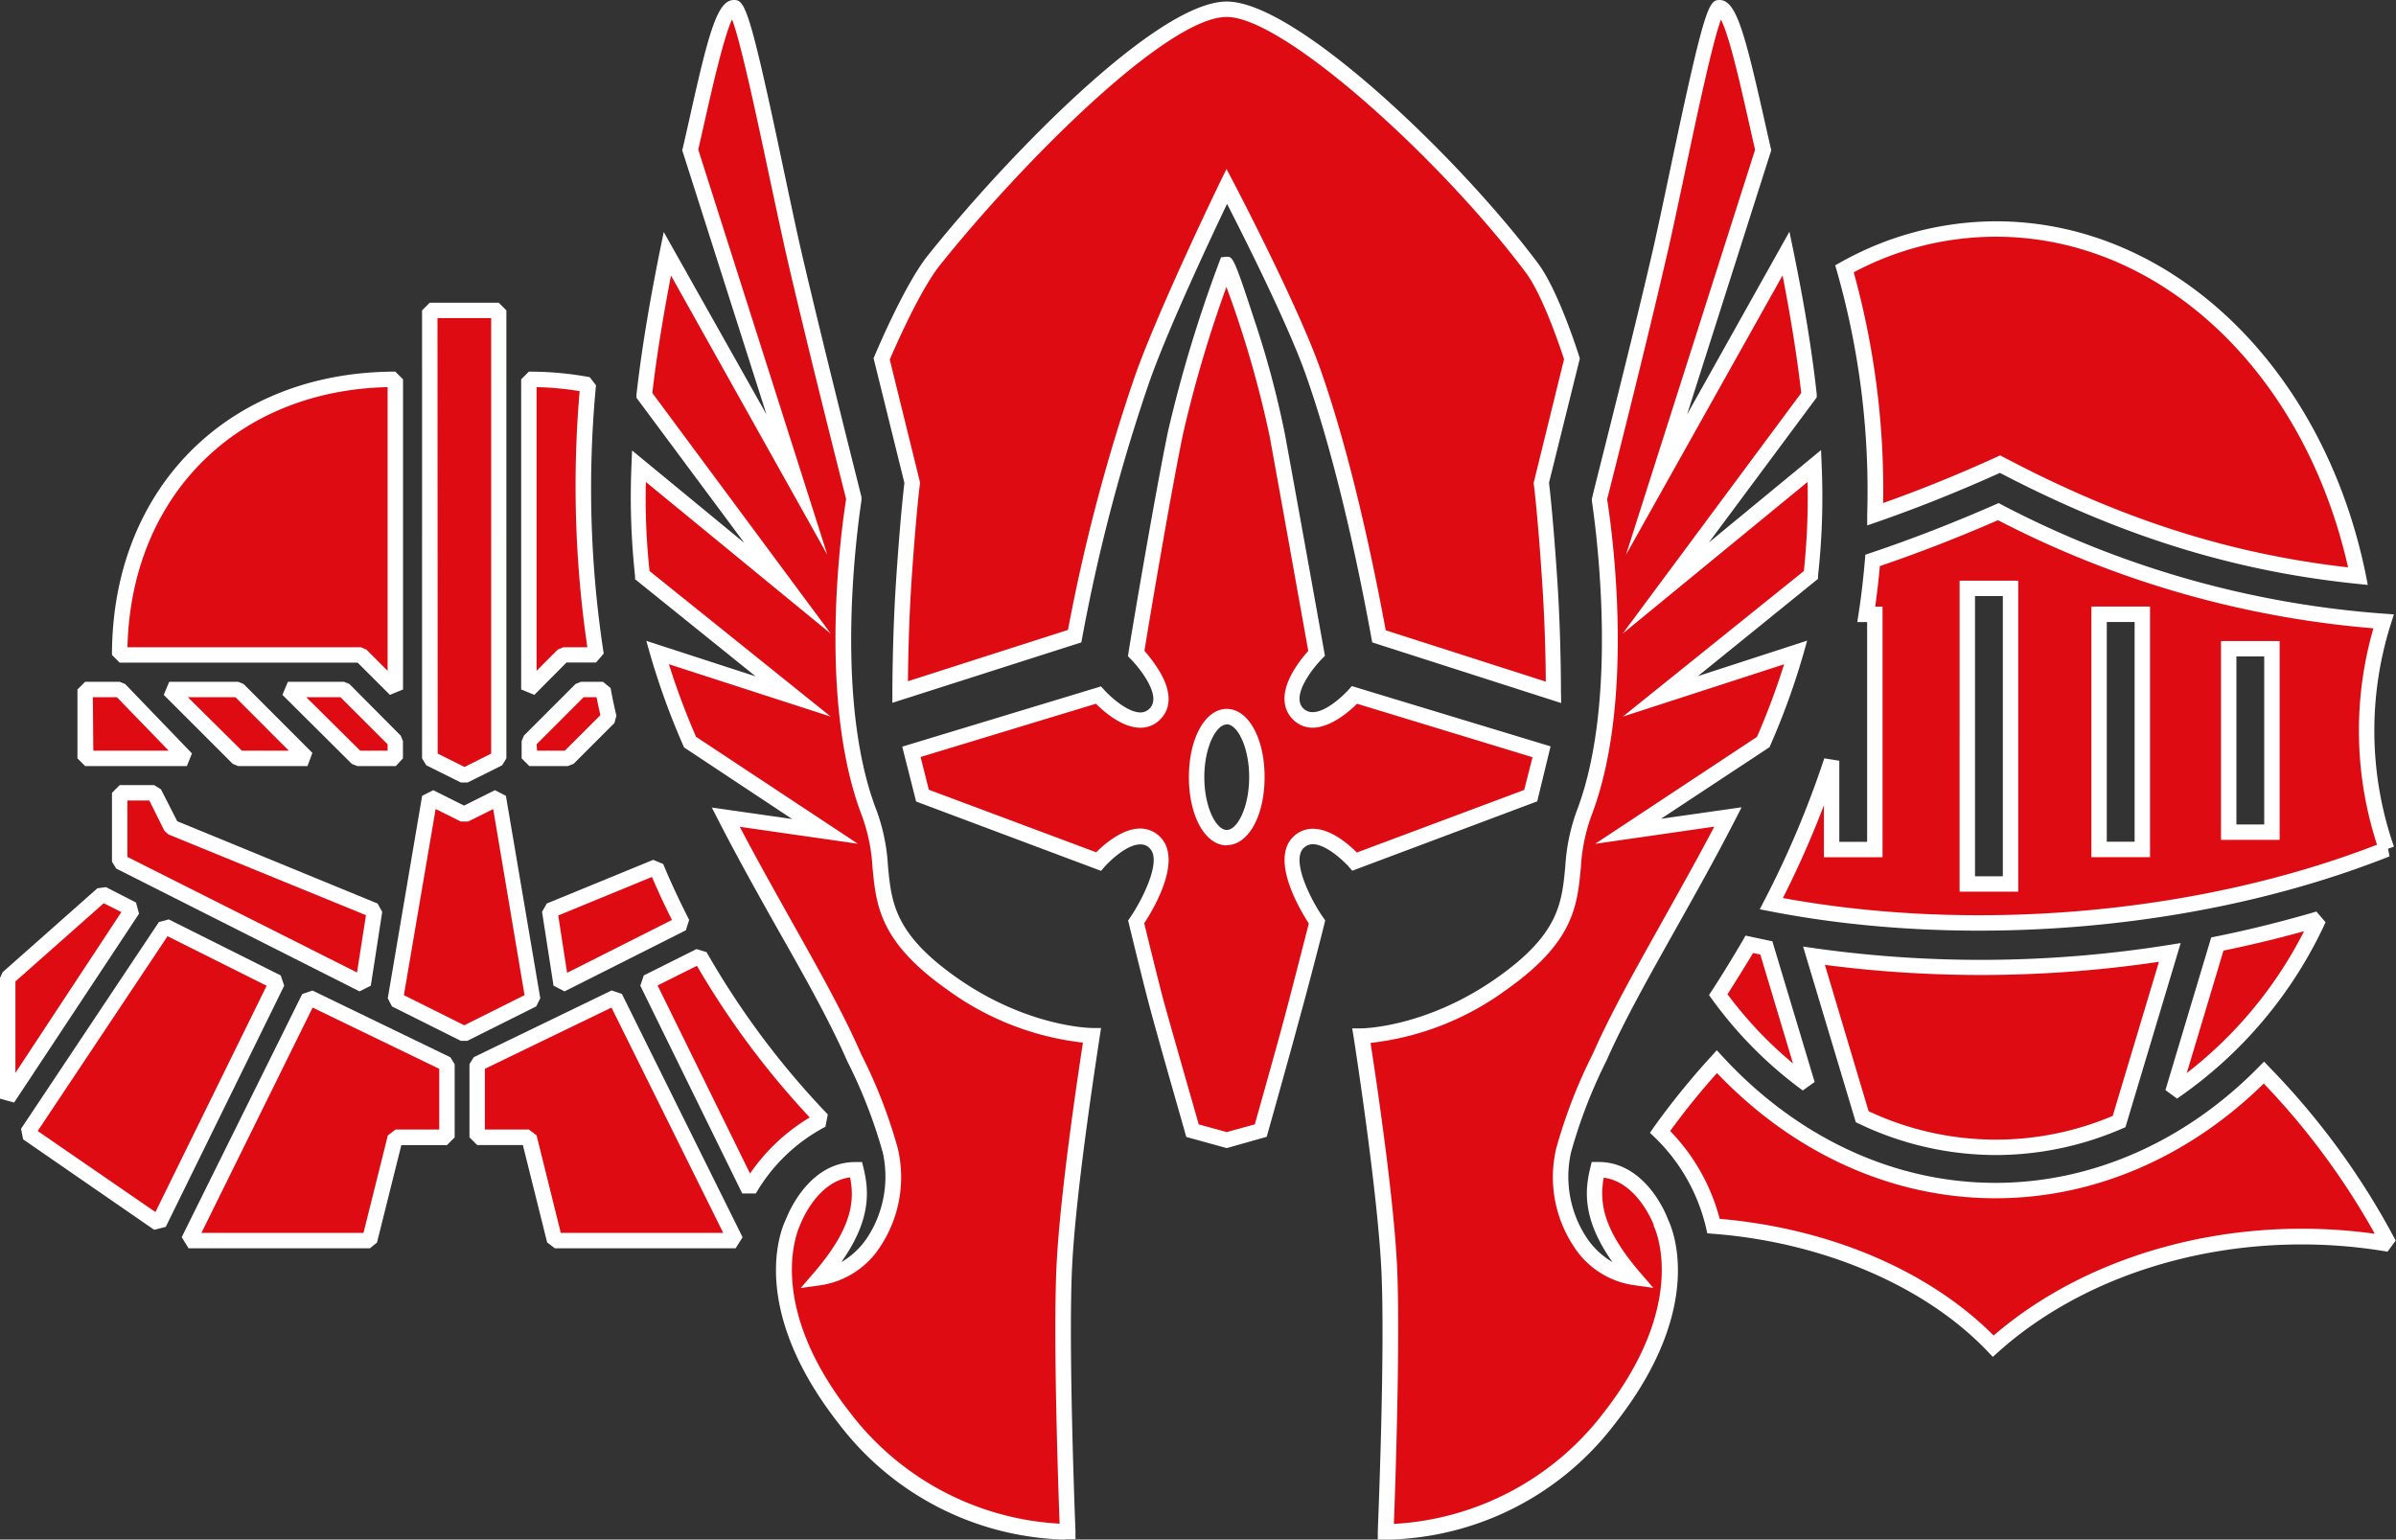 <svg xmlns="http://www.w3.org/2000/svg" viewBox="0 0 310.92 199.8"><rect x="0" y="0" width="310.92" height="199.8" fill="#333333" stroke="none"/><defs><style>.cls-1,.cls-3,.cls-4{fill:#df0b13;}.cls-2{fill:#fff;}.cls-3,.cls-4{fill-rule:evenodd;}.cls-4{stroke:#fff;stroke-miterlimit:2;stroke-width:2px;}</style></defs><title>Group_1</title><g id="Layer_2" data-name="Layer 2"><g id="Layer_1-2" data-name="Layer 1"><path class="cls-1" d="M95,160,79.81,129.44,61.92,138.1v9.5h6.71L72,161H95.46ZM40.12,129.44,24.47,161H48L51.3,147.6H58v-9.5Zm50.7-5.37L84,127.48,97.22,154.4a23.37,23.37,0,0,1,9.48-9.08A107.84,107.84,0,0,1,90.82,124.07ZM21.4,120.21,3.51,147l17,11.74,15.37-31.3ZM13.3,116,1,126.92v15.66L17.2,118Zm51.41-12.58-4.46,2.23-4.48-2.23L51.3,129.72l9,4.46,8.93-4.46Zm20.43,9.06-13.81,5.68,1.48,9.57,15.73-7.93C87.3,117.41,86.16,115,85.14,112.51Zm-62.91-5.15L20,102.89H15.53v8.94l31.58,15.93,1.49-9.57Zm56-17.88H75.33l-6.7,6.7v2.24h5L79,93.13C78.66,91.91,78.4,90.68,78.18,89.48Zm-33.59,0H37.32l9,8.94h5V96.18Zm-13.69,0H22l8.94,8.94h8.94Zm-15.37,0H11.05v8.94H24.19ZM76.34,49.93a41.79,41.79,0,0,0-7.71-.7V89.48L73.1,85h4.29A143.13,143.13,0,0,1,76.34,49.93ZM15.53,85h31.3l4.47,4.48V49.23C30.25,49.23,15.53,64,15.53,85ZM55.77,40.28V98.42l4.48,2.23,4.46-2.23V40.28Z"/><path class="cls-2" d="M95.46,162H72l-1-.76L67.85,148.6H61.92l-1-1v-9.5l.56-.9,17.89-8.66,1.33.45,15.66,31.58Zm-22.69-2H93.85l-14.5-29.24-16.43,7.95v7.88h5.71l1,.76ZM48,162H24.47l-.89-1.44L39.22,129l1.33-.45,17.89,8.66.56.9v9.5l-1,1H52.08l-3.16,12.65Zm-21.86-2H47.17l3.16-12.65,1-.76H57v-7.88l-16.43-7.95ZM20,159.6,3,147.86l-.27-1.37,17.89-26.83,1.28-.34,14.53,7.27.45,1.33-15.37,31.3ZM4.89,146.78,20.17,157.3,34.6,127.93,21.74,121.5Zm93.19,8.11-1.76,0L83.09,127.92l.45-1.33,6.84-3.42,1.31.4a107.12,107.12,0,0,0,15.73,21.06l-.31,1.6A22.58,22.58,0,0,0,98.08,154.89Zm-12.75-27,12,24.41a24.91,24.91,0,0,1,7.75-7.28,108.83,108.83,0,0,1-14.64-19.68Zm-83.5,15.2L0,142.58V126.92l.34-.75,12.3-10.89,1.11-.15,3.9,2,.39,1.45ZM2,127.37v11.87l13.75-20.87-2.29-1.15Zm57.8,7.71-8.94-4.47-.54-1.06,4.46-26.27,1.44-.73,4,2,4-2,1.43.73,4.46,26.27-.53,1.06-8.94,4.47Zm-7.39-5.93,7.84,3.91,7.82-3.91L64,105l-3.26,1.62H59.8l-3.27-1.63Zm20.85-.49-1.43-.74-1.49-9.58.61-1.08,13.81-5.67,1.3.54c1,2.42,2.15,4.86,3.37,7.25L89,120.73Zm-.82-9.85,1.15,7.44,13.61-6.86c-.93-1.84-1.8-3.71-2.6-5.58Zm-25.78,9.85L15.08,112.72l-.55-.89v-8.94l1-1H20l.89.55L23,106.58l26,10.68.6,1.08-1.48,9.58ZM16.53,111.21l29.8,15,1.16-7.44L21.85,108.29l-.52-.48-1.95-3.92H16.53Zm43.27-9.66-4.48-2.23-.55-.9V40.28l1-1h8.94l1,1V98.42l-.55.9-4.47,2.23Zm-3-3.75,3.48,1.74,3.46-1.74V41.28H56.77Zm16.89,1.62h-5l-1-1V96.18l.29-.71,6.7-6.7.71-.29h2.85l1,.82c.21,1.2.47,2.41.75,3.59l-.26.94-5.3,5.3Zm-4-2h3.61l4.61-4.61c-.18-.77-.34-1.55-.5-2.33H75.74l-6.11,6.11Zm-18.33,2h-5l-.71-.29-9-8.95.71-1.7h7.27l.71.29L52,95.47l.29.71v2.24Zm-4.62-2H50.3v-.83l-6.12-6.11H39.74Zm-6.84,2H30.9l-.7-.29-8.95-8.95.71-1.7H30.9l.71.29,8.93,8.94Zm-8.52-2h6.1l-6.93-6.94H24.38Zm-7.13,2H11.05l-1-1V89.48l1-1h4.48l.72.3,8.66,9Zm-12.14-2h9.78l-6.72-6.94H12.05ZM50.6,90.18,46.41,86H15.53l-1-1c0-21.65,15.12-36.77,36.77-36.77l1,1V89.48ZM16.54,84H46.83l.7.29,2.77,2.77V50.24C30.7,50.69,17,64.39,16.54,84Zm52.8,6.18-1.71-.7V49.23l1-1a42.75,42.75,0,0,1,7.9.72L77.34,50a141.26,141.26,0,0,0,1,34.82l-1,1.16H73.51Zm.29-39.94V87.06l2.76-2.77L73.1,84h3.12a143.88,143.88,0,0,1-1-33.24A39.93,39.93,0,0,0,69.63,50.24Z"/><path class="cls-1" d="M95.25,1c-1.78,0-3.7,9.88-5.68,18.46l13.84,43.42-16.79-30c-1.26,6.16-2.33,12.3-3,18.39l18.56,25L82.89,60.5a93.72,93.72,0,0,0,.47,14.14l19.57,15.74L85.35,84.67A95.7,95.7,0,0,0,89.56,96.3l17.56,11.59L94.19,106c6,11.59,12.82,22.45,16.64,31.18a65.59,65.59,0,0,1,4.7,12.11c1.67,6.75-2,15.45-9.15,16.48,5.28-6.15,5.7-10.11,4.74-14-5.7-.08-8.22,6.84-8.22,6.84s-5.39,10.1,6.76,25.53a37.08,37.08,0,0,0,28.88,14.61s-1-23.67-.44-34.38,3.59-30,3.59-30-8.6,0-18.25-6.79c-12.11-8.58-7.53-14-10.6-22-6.2-16-2-40.91-2-40.91s-4.67-18.31-7.67-31.31C100.66,22.66,96.58,1,95.25,1ZM223.13,1c-1.33,0-5.4,21.66-7.89,32.43-3,13-7.68,31.31-7.68,31.31s4.19,24.92-2,40.91c-3.07,7.94,1.51,13.39-10.6,22-9.66,6.83-18.25,6.79-18.25,6.79s3.06,19.18,3.59,30-.45,34.38-.45,34.38a37.11,37.11,0,0,0,28.89-14.61c12.14-15.43,6.76-25.53,6.76-25.53s-2.53-6.92-8.22-6.84c-1,3.88-.55,7.84,4.74,14-7.2-1-10.82-9.73-9.15-16.48a65.59,65.59,0,0,1,4.7-12.11c3.81-8.73,10.69-19.59,16.64-31.18l-12.93,1.86L228.82,96.3A94.12,94.12,0,0,0,233,84.67l-17.58,5.71L235,74.64a92.43,92.43,0,0,0,.46-14.14L216.21,76.33l18.57-25c-.68-6.09-1.75-12.23-3-18.39L215,62.88l13.84-43.42C226.83,10.88,224.92,1,223.13,1Zm-63.94.2c-8.33,0-27.56,19.52-38,32.56-3,3.78-6.79,12.83-6.79,12.83l4,16s-.5,3.63-1.12,13.11c-.47,7.13-.46,14.11-.46,14.11l22.65-7.27a233.52,233.52,0,0,1,8.71-33.2c3-8.66,11-25.19,11-25.19S167.45,40,170.4,48.31c3.92,11.09,6.8,24.72,8.54,34.26l22.65,7.27s0-7-.45-14.11c-.62-9.48-1.12-13.11-1.12-13.11l3.95-16s-2.62-8.33-5.17-11.76C188.44,20.92,167.53,1.2,159.19,1.2Zm0,33.15a172.61,172.61,0,0,0-6.61,21.8c-1.84,8.95-5.11,28.65-5.11,28.65s5.15,5.13,2.44,7.85-7.33-2.45-7.33-2.45l-24.26,7.36,1.43,5.69,22.83,8.53s4.59-5.21,7.33-2.45-2.44,10.3-2.44,10.3,1.67,6.91,2.58,10.34c1.48,5.6,4.69,16.73,4.69,16.73l4.45,1.23,4.45-1.23s2.93-10.41,4.32-15.63c1-3.8,3-11.44,3-11.44s-5.19-7.54-2.45-10.3,7.33,2.45,7.33,2.45l22.83-8.53,1.44-5.69L175.8,90.2s-4.62,5.17-7.33,2.45,2.45-7.85,2.45-7.85-3.25-18.2-5.12-28.3c-1.83-9.87-6.61-22.15-6.61-22.15Zm0,58.64c2.16,0,3.91,3.51,3.91,7.84s-1.75,7.86-3.91,7.86-3.91-3.52-3.91-7.86S157,93,159.19,93Z"/><path class="cls-2" d="M180.39,199.8h-.6l-1,0,0-1c0-.24,1-23.75.45-34.29s-3.55-29.7-3.58-29.89l-.19-1.16h1.18c.1,0,8.43-.07,17.67-6.61,8-5.64,8.35-9.69,8.8-14.38a25.32,25.32,0,0,1,1.45-7.13c6-15.55,2-40.13,2-40.38l0-.21.05-.2c0-.19,4.7-18.46,7.68-31.29.7-3,1.51-6.89,2.38-11C221.18.88,221.73,0,223.13,0c2.13,0,3.22,4,5.79,15.4.29,1.29.58,2.58.87,3.84l.06.26L218.93,53.78l13.28-23.72.54,2.64c1.42,6.94,2.41,13,3,18.48l0,.39-14,18.84,14.56-12,.08,2a92.66,92.66,0,0,1-.47,14.3l0,.41L220.33,87.75l14.18-4.61-.51,1.8a94.35,94.35,0,0,1-4.26,11.76l-.12.27-14.08,9.29L226,104.77l-.88,1.72c-2.5,4.86-5.13,9.55-7.68,14.09-3.46,6.17-6.74,12-8.94,17a65.91,65.91,0,0,0-4.64,12,14.4,14.4,0,0,0,2,11,10.28,10.28,0,0,0,3.38,3.21c-3.78-5.37-3.66-9.06-2.87-12.24l.18-.75h.89c6,0,8.74,6.66,9,7.44.5,1,5.15,11.25-6.89,26.55A38,38,0,0,1,180.39,199.8Zm-2.54-64.45c.66,4.24,3,19.75,3.44,29s-.23,28.71-.41,33.42a36.75,36.75,0,0,0,27.06-14.22c11.54-14.66,6.71-24.35,6.66-24.44l0-.12c0-.06-2.11-5.6-6.49-6.15-.63,3.4.07,6.9,4.71,12.3l1.73,2-2.63-.37a11.13,11.13,0,0,1-7.74-5.07,16.29,16.29,0,0,1-2.24-12.64,66.94,66.94,0,0,1,4.77-12.32c2.22-5.07,5.52-10.94,9-17.16,2.23-4,4.53-8.08,6.75-12.3L207,109.51l21-13.88a97,97,0,0,0,3.52-9.42L210.59,93l23.49-18.89a90.28,90.28,0,0,0,.48-11.56l-24,19.69L233.74,51c-.53-4.62-1.33-9.64-2.42-15.26L211,72l16.75-52.56c-.27-1.18-.54-2.38-.81-3.58-1.09-4.85-2.54-11.28-3.62-13.31-1.1,2.93-3.18,12.73-4.74,20.12-.87,4.09-1.69,8-2.4,11-2.8,12.13-7.11,29.08-7.63,31.13.42,2.62,3.9,25.76-2.1,41.23a23.31,23.31,0,0,0-1.31,6.59c-.48,5-.93,9.66-9.65,15.82A36.75,36.75,0,0,1,177.85,135.35ZM138,199.8a38.06,38.06,0,0,1-29.13-15c-12-15.3-7.39-25.56-6.89-26.55.3-.78,3-7.44,9-7.44h.88l.19.75c.78,3.18.91,6.87-2.88,12.24a10.23,10.23,0,0,0,3.39-3.21,14.46,14.46,0,0,0,2-11,65,65,0,0,0-4.63-11.9c-2.22-5.08-5.49-10.91-9-17.08-2.55-4.53-5.18-9.23-7.68-14.09l-.88-1.72,10.42,1.49L88.77,97l-.12-.27a96.14,96.14,0,0,1-4.27-11.76l-.51-1.8,14.19,4.61L82.41,75.17l0-.41a95.23,95.23,0,0,1-.47-14.3l.08-2,14.57,12-14-18.84,0-.39c.62-5.5,1.61-11.55,3-18.48l.54-2.64L99.46,53.78,88.53,19.5l.07-.26.87-3.83C92,4,93.12,0,95.25,0c1.4,0,2,.88,6.48,22.21.87,4.09,1.69,8,2.39,11,3,12.83,7.63,31.1,7.67,31.29l0,.2,0,.21c0,.25-4.07,24.83,2,40.38a24.94,24.94,0,0,1,1.44,7.13c.45,4.69.84,8.74,8.81,14.38,9.24,6.54,17.57,6.61,17.67,6.61h1.17l-.18,1.16c0,.19-3.07,19.24-3.58,29.89s.43,34,.44,34.29l0,1-1,0Zm-27.68-47c-4.39.54-6.46,6.09-6.48,6.15l-.06.12c0,.1-4.87,9.78,6.67,24.44a36.69,36.69,0,0,0,27.05,14.23c-.17-4.71-.85-24.08-.4-33.43s2.78-24.77,3.43-29a36.82,36.82,0,0,1-17.67-6.92c-8.71-6.16-9.16-10.85-9.64-15.82A23.35,23.35,0,0,0,111.9,106c-6-15.47-2.52-38.61-2.1-41.23-.52-2.05-4.82-19-7.63-31.13-.7-3.06-1.52-6.93-2.39-11C98.21,15.25,96.13,5.46,95,2.53,94,4.56,92.51,11,91.42,15.84c-.27,1.2-.54,2.4-.81,3.58L107.36,72,87.07,35.75C86,41.37,85.18,46.39,84.65,51l23.16,31.24-24-19.69a88.5,88.5,0,0,0,.48,11.56L107.8,93l-21-6.8a96.05,96.05,0,0,0,3.52,9.42l21,13.88L96,107.3c2.21,4.22,4.52,8.32,6.75,12.31,3.49,6.21,6.79,12.08,9,17.2a65.17,65.17,0,0,1,4.76,12.26,16.31,16.31,0,0,1-2.24,12.65,11.16,11.16,0,0,1-7.74,5.07l-2.63.37,1.73-2C110.26,159.75,111,156.25,110.32,152.85ZM159.19,149l-5.25-1.45-.16-.54c0-.11-3.23-11.21-4.7-16.75-.9-3.41-2.57-10.29-2.58-10.36l-.11-.44.25-.36c1.54-2.24,4.19-7.4,2.56-9a1.52,1.52,0,0,0-1.26-.51c-1.71,0-3.91,2.12-4.61,2.91l-.45.52-24-9-1.8-7.12,25.79-7.82.43.47c.71.79,2.93,2.87,4.65,2.91a1.64,1.64,0,0,0,1.22-.5c.77-.76.64-2-.36-3.73a15.07,15.07,0,0,0-2.08-2.7l-.36-.37.08-.5c0-.2,3.29-19.83,5.12-28.69a175.74,175.74,0,0,1,6.66-22l.22-.58.62-.06c.89-.07,1-.09,3.66,8.06a122.44,122.44,0,0,1,4,14.91c1.84,10,5.08,28.12,5.11,28.3l.09.52-.37.37c-1.15,1.15-4.07,4.8-2.44,6.44a1.67,1.67,0,0,0,1.23.49c1.71,0,3.94-2.12,4.65-2.91l.42-.47,25.79,7.82L199.48,104l-24,9-.46-.52c-.7-.79-2.89-2.86-4.61-2.92a1.66,1.66,0,0,0-1.26.52c-1.63,1.63,1,6.79,2.56,9l.26.37-.11.44c0,.07-1.95,7.68-3,11.45-1.38,5.17-4.3,15.54-4.33,15.64l-.15.55Zm-3.64-3.08,3.64,1,3.64-1c.62-2.21,3-10.6,4.17-15.07.86-3.24,2.41-9.34,2.84-11-1.16-1.78-5-8.24-2.07-11.2a3.6,3.6,0,0,1,2.74-1.09c2.3.07,4.58,2.09,5.56,3.08l21.72-8.12,1.08-4.25L176.1,91.33c-1,1-3.31,3-5.63,3.11a3.61,3.61,0,0,1-2.7-1.08c-1-1-1.84-2.93,0-6.16a16.21,16.21,0,0,1,2-2.72c-.54-3-3.35-18.74-5-27.8a137.88,137.88,0,0,0-5.62-19.44,161.52,161.52,0,0,0-5.64,19.11c-1.66,8.05-4.51,25-5,28.12a18.08,18.08,0,0,1,2,2.73c1.89,3.23,1.07,5.13.05,6.16a3.52,3.52,0,0,1-2.7,1.08c-2.33-.06-4.66-2.13-5.64-3.11l-22.76,6.91,1.07,4.25,21.72,8.12c1-1,3.27-3,5.57-3.08a3.61,3.61,0,0,1,2.74,1.1c2.95,3-.92,9.43-2.08,11.19.38,1.56,1.71,7,2.47,9.9C152.29,134.54,154.89,143.6,155.55,145.89Zm3.64-36.21c-2.79,0-4.91-3.8-4.91-8.85S156.4,92,159.19,92s4.91,3.8,4.91,8.84S162,109.68,159.19,109.68Zm0-15.69c-1.37,0-2.91,2.93-2.91,6.84s1.54,6.85,2.91,6.85,2.91-2.93,2.91-6.85S160.57,94,159.19,94Zm43.4-2.78-24.52-7.87-.11-.59c-1.73-9.48-4.61-23.1-8.5-34.11-2.31-6.55-8-17.86-10.23-22.21-2.16,4.52-7.76,16.44-10.14,23.27a232.27,232.27,0,0,0-8.66,33.05l-.11.59L115.8,91.21V89.84c0-.07,0-7.09.46-14.17.55-8.33,1-12.13,1.1-13l-4-16.18.13-.3c.16-.37,3.86-9.22,6.93-13.06C130.6,20.4,150.13.2,159.19.2s30.31,20.48,40.41,34c2.63,3.52,5.22,11.71,5.33,12.06l.08.26-4,16.13c.1.86.55,4.66,1.1,13,.46,7.08.45,14.1.45,14.17ZM179.82,81.8l20.77,6.66c0-2.37-.11-7.5-.45-12.66-.61-9.32-1.11-13-1.11-13l0-.18,3.93-16c-.46-1.43-2.76-8.28-4.93-11.2C187.08,20.78,166.62,2.2,159.19,2.2c-7.83,0-26.83,19.21-37.2,32.19-2.6,3.24-5.85,10.69-6.53,12.28l3.92,15.9,0,.18s-.5,3.73-1.12,13c-.33,5.16-.42,10.29-.44,12.66l20.77-6.66A235.09,235.09,0,0,1,147.21,49c3-8.61,11-25.13,11.08-25.29l.87-1.78.92,1.75c.34.65,8.32,15.92,11.27,24.26C175.2,58.88,178.06,72.28,179.82,81.8Z"/><path class="cls-3" d="M293.79,139.18c-9.37,9.54-21.49,15.33-34.84,15.33-14,0-26.62-6.36-36.16-16.73a99.68,99.68,0,0,0-7.37,9.1,24.84,24.84,0,0,1,6.94,12.24c15.24,1.16,28.37,7.25,36.3,15.58C270.58,164,289.81,158,310,161.41,305.46,152.59,300,145.8,293.79,139.18Zm-58.45-15.13,6.26,20.88a39.87,39.87,0,0,0,33.34.62l6.57-21.92A155.57,155.57,0,0,1,235.34,124.05Zm-6.17-1-2.23-.47c-1.25,2.18-2.58,4.36-4,6.56a52.53,52.53,0,0,0,11.55,11.6Zm58.53-.5-5.77,19.24a55.27,55.27,0,0,0,18.92-22.5Q294.39,121.18,287.7,122.52ZM259,29.72a40.55,40.55,0,0,0-19.63,5.12,104.53,104.53,0,0,1,4,31.86c5-1.71,9.94-3.69,15-5.94l1.23-.55,1.2.62C275.56,68.54,290,73.15,306,74.77,300.65,48.71,281.41,29.72,259,29.72Z"/><path class="cls-2" d="M258.6,176.09l-.67-.7c-8.06-8.48-21.39-14.19-35.64-15.27l-.74-.06-.16-.71a23.89,23.89,0,0,0-6.67-11.75l-.61-.59.49-.71a98.73,98.73,0,0,1,7.45-9.19l.73-.81.74.8c9.74,10.58,22.32,16.41,35.43,16.41,12.49,0,24.61-5.34,34.12-15l.73-.74.72.76A97.27,97.27,0,0,1,310.88,161l-1.06,1.44c-18.64-3.17-38,1.82-50.49,13Zm-35.44-17.91c14.28,1.24,27.14,6.72,35.55,15.14,12.51-10.78,31.2-15.75,49.46-13.2a95.13,95.13,0,0,0-14.41-19.5c-9.78,9.61-22.1,14.89-34.81,14.89-13.34,0-26.14-5.76-36.14-16.25a93.87,93.87,0,0,0-6.08,7.52A25.76,25.76,0,0,1,223.16,158.18ZM259,149.9a41.2,41.2,0,0,1-17.78-4.07l-.4-.19-6.84-22.8,1.56.23a154.87,154.87,0,0,0,45.87-.43l1.57-.25-7.17,23.9-.43.18A41.28,41.28,0,0,1,259,149.9Zm-16.52-5.69a38.84,38.84,0,0,0,31.68.61l6-20a156.78,156.78,0,0,1-43.35.4Zm40.05-1.62L281,141.47l5.94-19.81.59-.12c4.43-.89,8.82-2,13.06-3.24l1.19,1.39A56.15,56.15,0,0,1,282.48,142.59Zm6-19.21-4.76,15.88a54.42,54.42,0,0,0,15.22-18.41C295.52,121.81,292,122.66,288.48,123.38Zm-54.59,18.14a53.4,53.4,0,0,1-11.76-11.82l-.41-.56.38-.58c1.38-2.12,2.71-4.31,4-6.5l.36-.64.89.19,2,.43.59.11,5.49,18.27Zm-9.74-12.45a51.88,51.88,0,0,0,8.47,8.94l-4.24-14.13-.94-.2C226.39,125.5,225.28,127.3,224.15,129.07Zm83.06-53.16-1.35-.14c-15.75-1.6-30.24-6.07-45.61-14l-.77-.4-.79.35c-5.07,2.27-10.15,4.28-15.08,6l-1.36.47,0-1.44a103.88,103.88,0,0,0-3.93-31.55l-.22-.77.7-.39A41.37,41.37,0,0,1,259,28.72c22.76,0,42.49,18.85,48,45.86ZM259.55,59.1l1.62.84c14.69,7.63,28.56,12,43.53,13.69C299,48.29,280.37,30.72,259,30.72a39.27,39.27,0,0,0-18.45,4.62,105.9,105.9,0,0,1,3.82,29.94c4.44-1.57,9-3.4,13.55-5.44Z"/><path class="cls-4" d="M309.31,80.64a127.73,127.73,0,0,1-50-14.24Q251.11,70,243,72.73c-.19,2.26-.45,4.59-.82,7h1.11v30.52h-5.61V98.73a126.65,126.65,0,0,1-7.82,18.55c24.92,4.86,55.23,2.7,79.85-7.07A46.82,46.82,0,0,1,309.31,80.64ZM260.9,114.72h-5.61V76.36h5.61Zm17.1-4.48h-5.61V79.72H278ZM294.82,108h-5.61V84.19h5.61Z"/></g></g></svg>